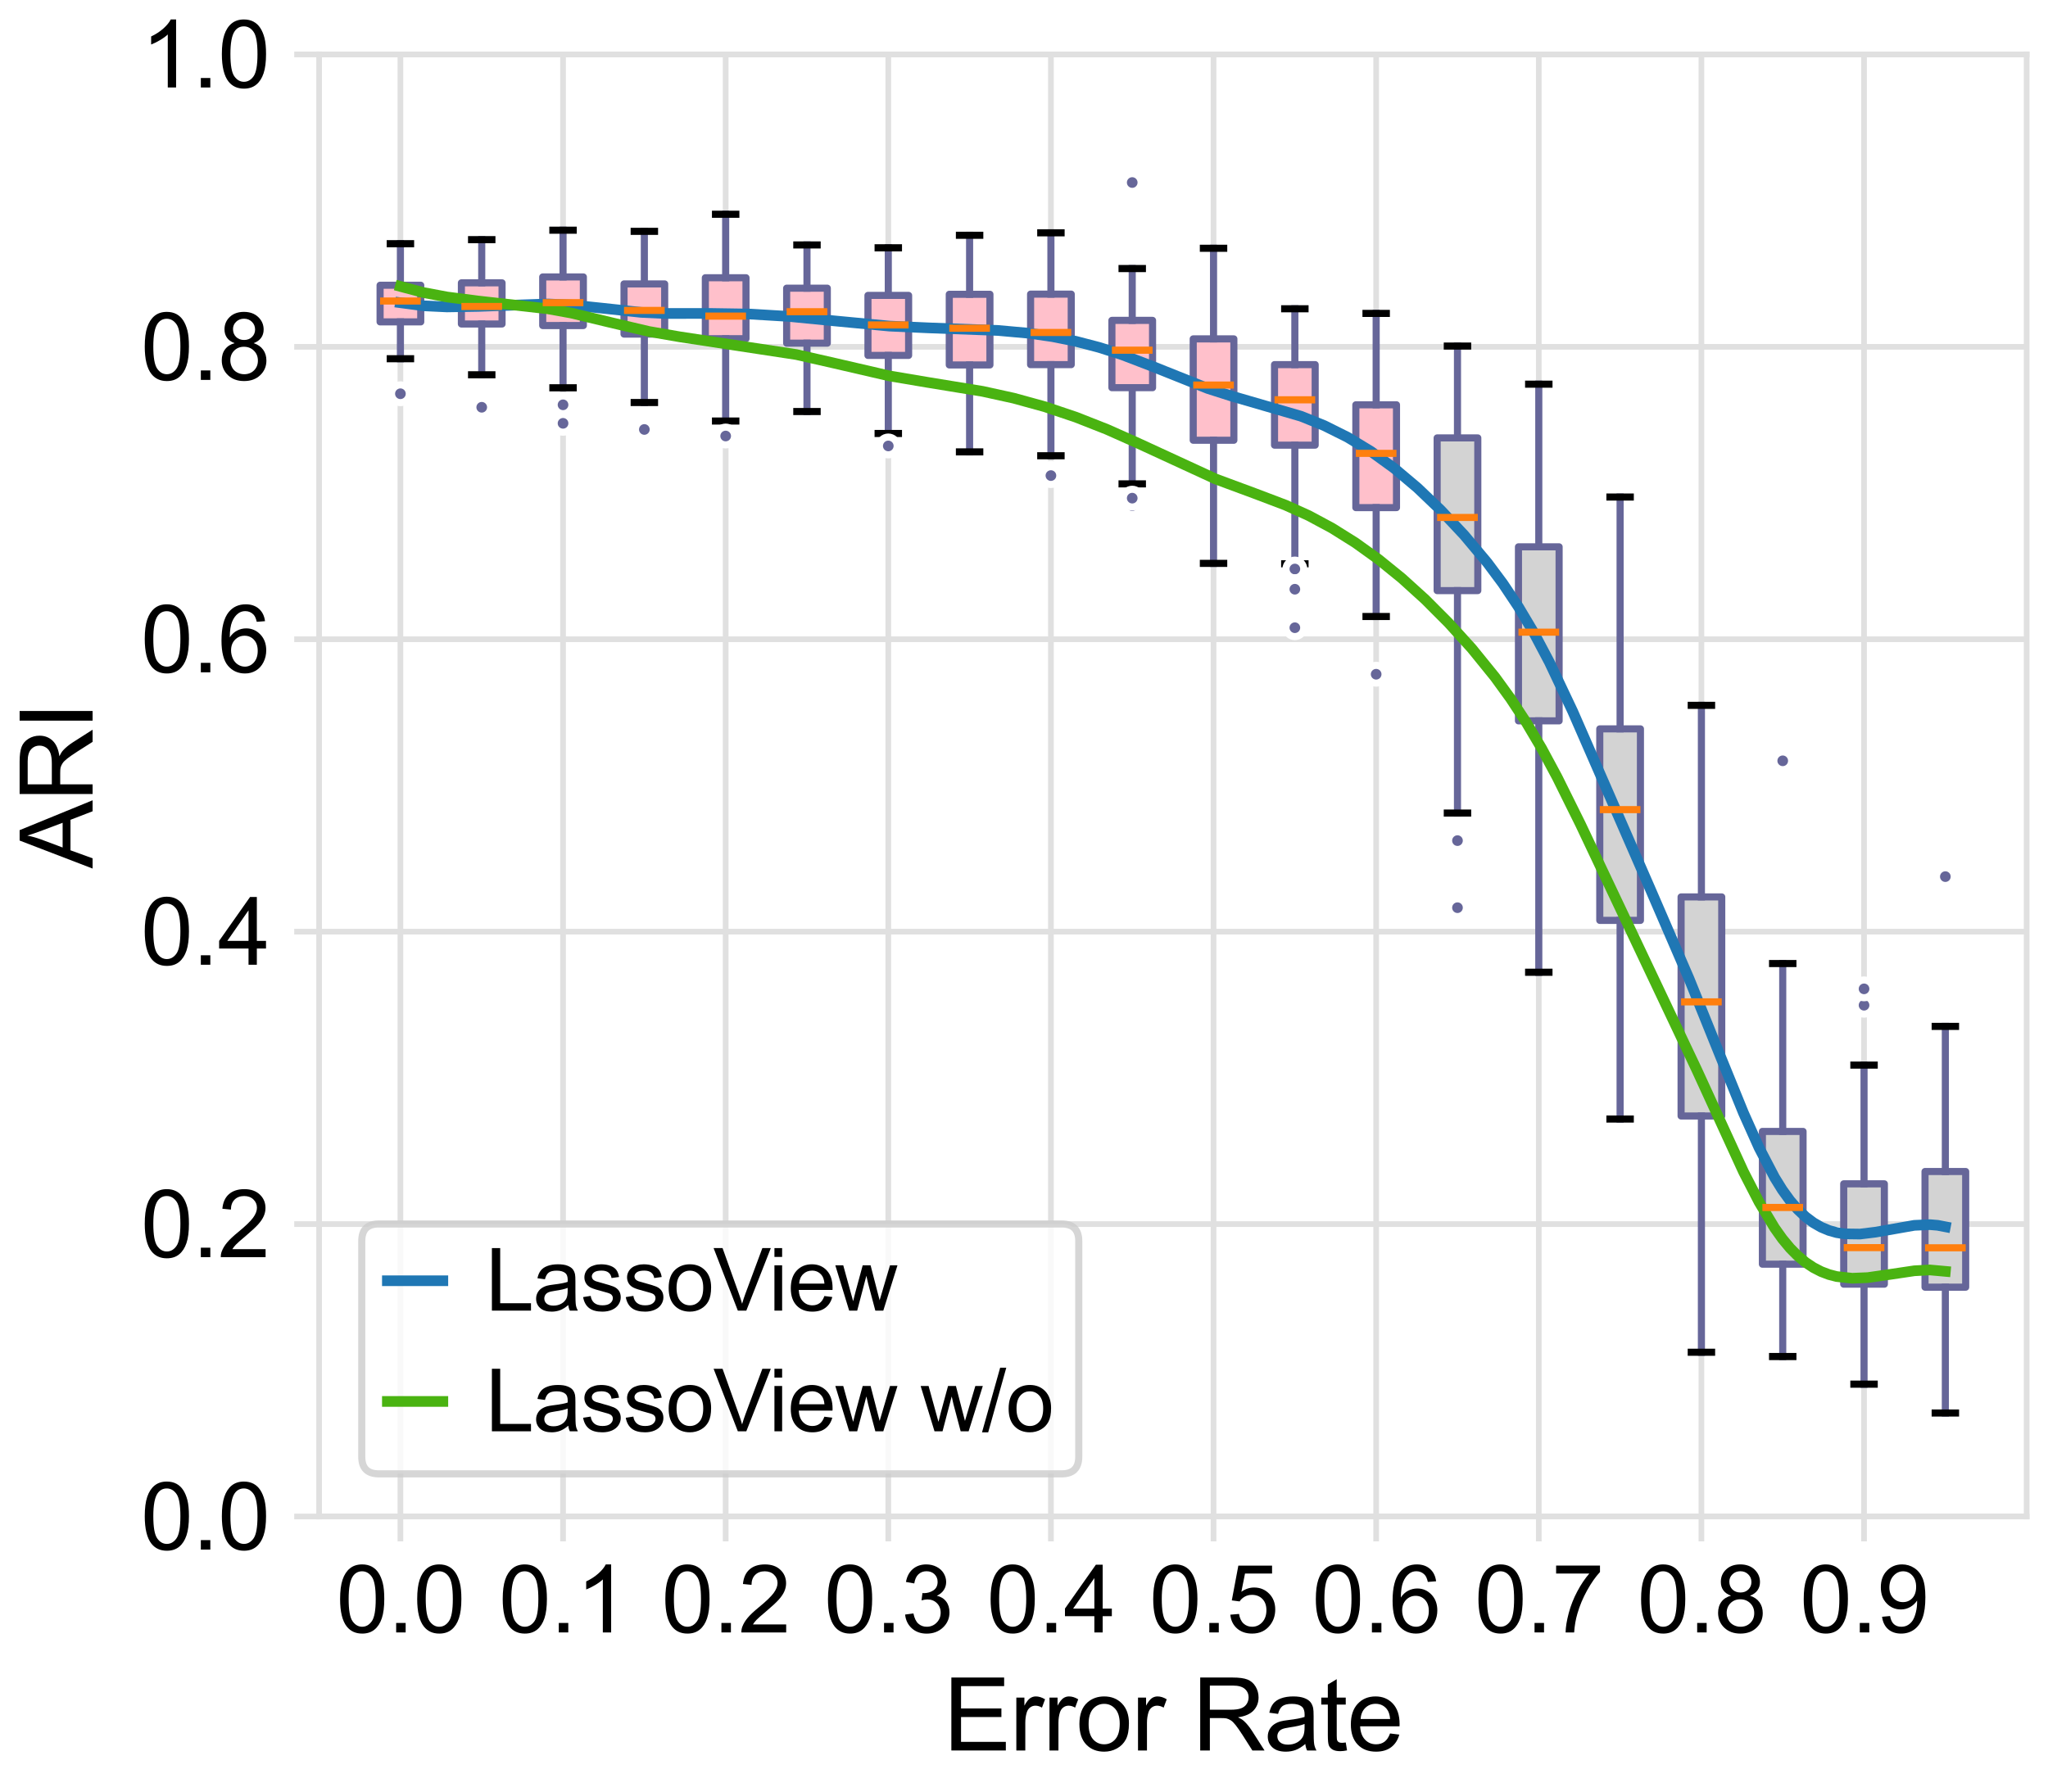 <?xml version="1.0" encoding="utf-8" standalone="no"?>
<!DOCTYPE svg PUBLIC "-//W3C//DTD SVG 1.1//EN"
  "http://www.w3.org/Graphics/SVG/1.1/DTD/svg11.dtd">
<svg xmlns:xlink="http://www.w3.org/1999/xlink" width="288pt" height="252pt" viewBox="0 0 288 252" xmlns="http://www.w3.org/2000/svg" version="1.1">
 <defs>
  <style type="text/css">*{stroke-linejoin: round; stroke-linecap: butt}</style>
 </defs>
 <g id="figure_1">
  <g id="patch_1">
   <path d="M 0 252 
L 288 252 
L 288 0 
L 0 0 
z
" style="fill: #ffffff"/>
  </g>
  <g id="axes_1">
   <g id="patch_2">
    <path d="M 44.874 213.307 
L 285 213.307 
L 285 7.653 
L 44.874 7.653 
z
" style="fill: #ffffff"/>
   </g>
   <g id="matplotlib.axis_1">
    <g id="xtick_1">
     <g id="line2d_1">
      <path d="M 56.308 213.307 
L 56.308 7.653 
" clip-path="url(#p2dba6ac43c)" style="fill: none; stroke: #e0e0e0; stroke-width: 0.8; stroke-linecap: square"/>
     </g>
     <g id="line2d_2">
      <defs>
       <path id="m08707217a3" d="M 0 0 
L 0 3.5 
" style="stroke: #e0e0e0; stroke-width: 0.8"/>
      </defs>
      <g>
       <use xlink:href="#m08707217a3" x="56.308" y="213.307" style="fill: #e0e0e0; stroke: #e0e0e0; stroke-width: 0.8"/>
      </g>
     </g>
     <g id="text_1">
      <!-- 0.0 -->
      <g transform="translate(47.273 229.613) scale(0.13 -0.13)">
       <defs>
        <path id="ArialMT-30" d="M 266 2259 
Q 266 3072 433 3567 
Q 600 4063 929 4331 
Q 1259 4600 1759 4600 
Q 2128 4600 2406 4451 
Q 2684 4303 2865 4023 
Q 3047 3744 3150 3342 
Q 3253 2941 3253 2259 
Q 3253 1453 3087 958 
Q 2922 463 2592 192 
Q 2263 -78 1759 -78 
Q 1097 -78 719 397 
Q 266 969 266 2259 
z
M 844 2259 
Q 844 1131 1108 757 
Q 1372 384 1759 384 
Q 2147 384 2411 759 
Q 2675 1134 2675 2259 
Q 2675 3391 2411 3762 
Q 2147 4134 1753 4134 
Q 1366 4134 1134 3806 
Q 844 3388 844 2259 
z
" transform="scale(0.016)"/>
        <path id="ArialMT-2e" d="M 581 0 
L 581 641 
L 1222 641 
L 1222 0 
L 581 0 
z
" transform="scale(0.016)"/>
       </defs>
       <use xlink:href="#ArialMT-30"/>
       <use xlink:href="#ArialMT-2e" x="55.615"/>
       <use xlink:href="#ArialMT-30" x="83.398"/>
      </g>
     </g>
    </g>
    <g id="xtick_2">
     <g id="line2d_3">
      <path d="M 79.177 213.307 
L 79.177 7.653 
" clip-path="url(#p2dba6ac43c)" style="fill: none; stroke: #e0e0e0; stroke-width: 0.8; stroke-linecap: square"/>
     </g>
     <g id="line2d_4">
      <g>
       <use xlink:href="#m08707217a3" x="79.177" y="213.307" style="fill: #e0e0e0; stroke: #e0e0e0; stroke-width: 0.8"/>
      </g>
     </g>
     <g id="text_2">
      <!-- 0.1 -->
      <g transform="translate(70.142 229.613) scale(0.13 -0.13)">
       <defs>
        <path id="ArialMT-31" d="M 2384 0 
L 1822 0 
L 1822 3584 
Q 1619 3391 1289 3197 
Q 959 3003 697 2906 
L 697 3450 
Q 1169 3672 1522 3987 
Q 1875 4303 2022 4600 
L 2384 4600 
L 2384 0 
z
" transform="scale(0.016)"/>
       </defs>
       <use xlink:href="#ArialMT-30"/>
       <use xlink:href="#ArialMT-2e" x="55.615"/>
       <use xlink:href="#ArialMT-31" x="83.398"/>
      </g>
     </g>
    </g>
    <g id="xtick_3">
     <g id="line2d_5">
      <path d="M 102.047 213.307 
L 102.047 7.653 
" clip-path="url(#p2dba6ac43c)" style="fill: none; stroke: #e0e0e0; stroke-width: 0.8; stroke-linecap: square"/>
     </g>
     <g id="line2d_6">
      <g>
       <use xlink:href="#m08707217a3" x="102.047" y="213.307" style="fill: #e0e0e0; stroke: #e0e0e0; stroke-width: 0.8"/>
      </g>
     </g>
     <g id="text_3">
      <!-- 0.2 -->
      <g transform="translate(93.012 229.613) scale(0.13 -0.13)">
       <defs>
        <path id="ArialMT-32" d="M 3222 541 
L 3222 0 
L 194 0 
Q 188 203 259 391 
Q 375 700 629 1000 
Q 884 1300 1366 1694 
Q 2113 2306 2375 2664 
Q 2638 3022 2638 3341 
Q 2638 3675 2398 3904 
Q 2159 4134 1775 4134 
Q 1369 4134 1125 3890 
Q 881 3647 878 3216 
L 300 3275 
Q 359 3922 746 4261 
Q 1134 4600 1788 4600 
Q 2447 4600 2831 4234 
Q 3216 3869 3216 3328 
Q 3216 3053 3103 2787 
Q 2991 2522 2730 2228 
Q 2469 1934 1863 1422 
Q 1356 997 1212 845 
Q 1069 694 975 541 
L 3222 541 
z
" transform="scale(0.016)"/>
       </defs>
       <use xlink:href="#ArialMT-30"/>
       <use xlink:href="#ArialMT-2e" x="55.615"/>
       <use xlink:href="#ArialMT-32" x="83.398"/>
      </g>
     </g>
    </g>
    <g id="xtick_4">
     <g id="line2d_7">
      <path d="M 124.916 213.307 
L 124.916 7.653 
" clip-path="url(#p2dba6ac43c)" style="fill: none; stroke: #e0e0e0; stroke-width: 0.8; stroke-linecap: square"/>
     </g>
     <g id="line2d_8">
      <g>
       <use xlink:href="#m08707217a3" x="124.916" y="213.307" style="fill: #e0e0e0; stroke: #e0e0e0; stroke-width: 0.8"/>
      </g>
     </g>
     <g id="text_4">
      <!-- 0.3 -->
      <g transform="translate(115.881 229.613) scale(0.13 -0.13)">
       <defs>
        <path id="ArialMT-33" d="M 269 1209 
L 831 1284 
Q 928 806 1161 595 
Q 1394 384 1728 384 
Q 2125 384 2398 659 
Q 2672 934 2672 1341 
Q 2672 1728 2419 1979 
Q 2166 2231 1775 2231 
Q 1616 2231 1378 2169 
L 1441 2663 
Q 1497 2656 1531 2656 
Q 1891 2656 2178 2843 
Q 2466 3031 2466 3422 
Q 2466 3731 2256 3934 
Q 2047 4138 1716 4138 
Q 1388 4138 1169 3931 
Q 950 3725 888 3313 
L 325 3413 
Q 428 3978 793 4289 
Q 1159 4600 1703 4600 
Q 2078 4600 2393 4439 
Q 2709 4278 2876 4000 
Q 3044 3722 3044 3409 
Q 3044 3113 2884 2869 
Q 2725 2625 2413 2481 
Q 2819 2388 3044 2092 
Q 3269 1797 3269 1353 
Q 3269 753 2831 336 
Q 2394 -81 1725 -81 
Q 1122 -81 723 278 
Q 325 638 269 1209 
z
" transform="scale(0.016)"/>
       </defs>
       <use xlink:href="#ArialMT-30"/>
       <use xlink:href="#ArialMT-2e" x="55.615"/>
       <use xlink:href="#ArialMT-33" x="83.398"/>
      </g>
     </g>
    </g>
    <g id="xtick_5">
     <g id="line2d_9">
      <path d="M 147.785 213.307 
L 147.785 7.653 
" clip-path="url(#p2dba6ac43c)" style="fill: none; stroke: #e0e0e0; stroke-width: 0.8; stroke-linecap: square"/>
     </g>
     <g id="line2d_10">
      <g>
       <use xlink:href="#m08707217a3" x="147.785" y="213.307" style="fill: #e0e0e0; stroke: #e0e0e0; stroke-width: 0.8"/>
      </g>
     </g>
     <g id="text_5">
      <!-- 0.4 -->
      <g transform="translate(138.75 229.613) scale(0.13 -0.13)">
       <defs>
        <path id="ArialMT-34" d="M 2069 0 
L 2069 1097 
L 81 1097 
L 81 1613 
L 2172 4581 
L 2631 4581 
L 2631 1613 
L 3250 1613 
L 3250 1097 
L 2631 1097 
L 2631 0 
L 2069 0 
z
M 2069 1613 
L 2069 3678 
L 634 1613 
L 2069 1613 
z
" transform="scale(0.016)"/>
       </defs>
       <use xlink:href="#ArialMT-30"/>
       <use xlink:href="#ArialMT-2e" x="55.615"/>
       <use xlink:href="#ArialMT-34" x="83.398"/>
      </g>
     </g>
    </g>
    <g id="xtick_6">
     <g id="line2d_11">
      <path d="M 170.654 213.307 
L 170.654 7.653 
" clip-path="url(#p2dba6ac43c)" style="fill: none; stroke: #e0e0e0; stroke-width: 0.8; stroke-linecap: square"/>
     </g>
     <g id="line2d_12">
      <g>
       <use xlink:href="#m08707217a3" x="170.654" y="213.307" style="fill: #e0e0e0; stroke: #e0e0e0; stroke-width: 0.8"/>
      </g>
     </g>
     <g id="text_6">
      <!-- 0.5 -->
      <g transform="translate(161.619 229.613) scale(0.13 -0.13)">
       <defs>
        <path id="ArialMT-35" d="M 266 1200 
L 856 1250 
Q 922 819 1161 601 
Q 1400 384 1738 384 
Q 2144 384 2425 690 
Q 2706 997 2706 1503 
Q 2706 1984 2436 2262 
Q 2166 2541 1728 2541 
Q 1456 2541 1237 2417 
Q 1019 2294 894 2097 
L 366 2166 
L 809 4519 
L 3088 4519 
L 3088 3981 
L 1259 3981 
L 1013 2750 
Q 1425 3038 1878 3038 
Q 2478 3038 2890 2622 
Q 3303 2206 3303 1553 
Q 3303 931 2941 478 
Q 2500 -78 1738 -78 
Q 1113 -78 717 272 
Q 322 622 266 1200 
z
" transform="scale(0.016)"/>
       </defs>
       <use xlink:href="#ArialMT-30"/>
       <use xlink:href="#ArialMT-2e" x="55.615"/>
       <use xlink:href="#ArialMT-35" x="83.398"/>
      </g>
     </g>
    </g>
    <g id="xtick_7">
     <g id="line2d_13">
      <path d="M 193.523 213.307 
L 193.523 7.653 
" clip-path="url(#p2dba6ac43c)" style="fill: none; stroke: #e0e0e0; stroke-width: 0.8; stroke-linecap: square"/>
     </g>
     <g id="line2d_14">
      <g>
       <use xlink:href="#m08707217a3" x="193.523" y="213.307" style="fill: #e0e0e0; stroke: #e0e0e0; stroke-width: 0.8"/>
      </g>
     </g>
     <g id="text_7">
      <!-- 0.6 -->
      <g transform="translate(184.488 229.613) scale(0.13 -0.13)">
       <defs>
        <path id="ArialMT-36" d="M 3184 3459 
L 2625 3416 
Q 2550 3747 2413 3897 
Q 2184 4138 1850 4138 
Q 1581 4138 1378 3988 
Q 1113 3794 959 3422 
Q 806 3050 800 2363 
Q 1003 2672 1297 2822 
Q 1591 2972 1913 2972 
Q 2475 2972 2870 2558 
Q 3266 2144 3266 1488 
Q 3266 1056 3080 686 
Q 2894 316 2569 119 
Q 2244 -78 1831 -78 
Q 1128 -78 684 439 
Q 241 956 241 2144 
Q 241 3472 731 4075 
Q 1159 4600 1884 4600 
Q 2425 4600 2770 4297 
Q 3116 3994 3184 3459 
z
M 888 1484 
Q 888 1194 1011 928 
Q 1134 663 1356 523 
Q 1578 384 1822 384 
Q 2178 384 2434 671 
Q 2691 959 2691 1453 
Q 2691 1928 2437 2201 
Q 2184 2475 1800 2475 
Q 1419 2475 1153 2201 
Q 888 1928 888 1484 
z
" transform="scale(0.016)"/>
       </defs>
       <use xlink:href="#ArialMT-30"/>
       <use xlink:href="#ArialMT-2e" x="55.615"/>
       <use xlink:href="#ArialMT-36" x="83.398"/>
      </g>
     </g>
    </g>
    <g id="xtick_8">
     <g id="line2d_15">
      <path d="M 216.392 213.307 
L 216.392 7.653 
" clip-path="url(#p2dba6ac43c)" style="fill: none; stroke: #e0e0e0; stroke-width: 0.8; stroke-linecap: square"/>
     </g>
     <g id="line2d_16">
      <g>
       <use xlink:href="#m08707217a3" x="216.392" y="213.307" style="fill: #e0e0e0; stroke: #e0e0e0; stroke-width: 0.8"/>
      </g>
     </g>
     <g id="text_8">
      <!-- 0.7 -->
      <g transform="translate(207.357 229.613) scale(0.13 -0.13)">
       <defs>
        <path id="ArialMT-37" d="M 303 3981 
L 303 4522 
L 3269 4522 
L 3269 4084 
Q 2831 3619 2401 2847 
Q 1972 2075 1738 1259 
Q 1569 684 1522 0 
L 944 0 
Q 953 541 1156 1306 
Q 1359 2072 1739 2783 
Q 2119 3494 2547 3981 
L 303 3981 
z
" transform="scale(0.016)"/>
       </defs>
       <use xlink:href="#ArialMT-30"/>
       <use xlink:href="#ArialMT-2e" x="55.615"/>
       <use xlink:href="#ArialMT-37" x="83.398"/>
      </g>
     </g>
    </g>
    <g id="xtick_9">
     <g id="line2d_17">
      <path d="M 239.261 213.307 
L 239.261 7.653 
" clip-path="url(#p2dba6ac43c)" style="fill: none; stroke: #e0e0e0; stroke-width: 0.8; stroke-linecap: square"/>
     </g>
     <g id="line2d_18">
      <g>
       <use xlink:href="#m08707217a3" x="239.261" y="213.307" style="fill: #e0e0e0; stroke: #e0e0e0; stroke-width: 0.8"/>
      </g>
     </g>
     <g id="text_9">
      <!-- 0.8 -->
      <g transform="translate(230.226 229.613) scale(0.13 -0.13)">
       <defs>
        <path id="ArialMT-38" d="M 1131 2484 
Q 781 2613 612 2850 
Q 444 3088 444 3419 
Q 444 3919 803 4259 
Q 1163 4600 1759 4600 
Q 2359 4600 2725 4251 
Q 3091 3903 3091 3403 
Q 3091 3084 2923 2848 
Q 2756 2613 2416 2484 
Q 2838 2347 3058 2040 
Q 3278 1734 3278 1309 
Q 3278 722 2862 322 
Q 2447 -78 1769 -78 
Q 1091 -78 675 323 
Q 259 725 259 1325 
Q 259 1772 486 2073 
Q 713 2375 1131 2484 
z
M 1019 3438 
Q 1019 3113 1228 2906 
Q 1438 2700 1772 2700 
Q 2097 2700 2305 2904 
Q 2513 3109 2513 3406 
Q 2513 3716 2298 3927 
Q 2084 4138 1766 4138 
Q 1444 4138 1231 3931 
Q 1019 3725 1019 3438 
z
M 838 1322 
Q 838 1081 952 856 
Q 1066 631 1291 507 
Q 1516 384 1775 384 
Q 2178 384 2440 643 
Q 2703 903 2703 1303 
Q 2703 1709 2433 1975 
Q 2163 2241 1756 2241 
Q 1359 2241 1098 1978 
Q 838 1716 838 1322 
z
" transform="scale(0.016)"/>
       </defs>
       <use xlink:href="#ArialMT-30"/>
       <use xlink:href="#ArialMT-2e" x="55.615"/>
       <use xlink:href="#ArialMT-38" x="83.398"/>
      </g>
     </g>
    </g>
    <g id="xtick_10">
     <g id="line2d_19">
      <path d="M 262.131 213.307 
L 262.131 7.653 
" clip-path="url(#p2dba6ac43c)" style="fill: none; stroke: #e0e0e0; stroke-width: 0.8; stroke-linecap: square"/>
     </g>
     <g id="line2d_20">
      <g>
       <use xlink:href="#m08707217a3" x="262.131" y="213.307" style="fill: #e0e0e0; stroke: #e0e0e0; stroke-width: 0.8"/>
      </g>
     </g>
     <g id="text_10">
      <!-- 0.9 -->
      <g transform="translate(253.096 229.613) scale(0.13 -0.13)">
       <defs>
        <path id="ArialMT-39" d="M 350 1059 
L 891 1109 
Q 959 728 1153 556 
Q 1347 384 1650 384 
Q 1909 384 2104 503 
Q 2300 622 2425 820 
Q 2550 1019 2634 1356 
Q 2719 1694 2719 2044 
Q 2719 2081 2716 2156 
Q 2547 1888 2255 1720 
Q 1963 1553 1622 1553 
Q 1053 1553 659 1965 
Q 266 2378 266 3053 
Q 266 3750 677 4175 
Q 1088 4600 1706 4600 
Q 2153 4600 2523 4359 
Q 2894 4119 3086 3673 
Q 3278 3228 3278 2384 
Q 3278 1506 3087 986 
Q 2897 466 2520 194 
Q 2144 -78 1638 -78 
Q 1100 -78 759 220 
Q 419 519 350 1059 
z
M 2653 3081 
Q 2653 3566 2395 3850 
Q 2138 4134 1775 4134 
Q 1400 4134 1122 3828 
Q 844 3522 844 3034 
Q 844 2597 1108 2323 
Q 1372 2050 1759 2050 
Q 2150 2050 2401 2323 
Q 2653 2597 2653 3081 
z
" transform="scale(0.016)"/>
       </defs>
       <use xlink:href="#ArialMT-30"/>
       <use xlink:href="#ArialMT-2e" x="55.615"/>
       <use xlink:href="#ArialMT-39" x="83.398"/>
      </g>
     </g>
    </g>
    <g id="text_11">
     <!-- Error Rate -->
     <g transform="translate(132.653 246.217) scale(0.14 -0.14)">
      <defs>
       <path id="ArialMT-45" d="M 506 0 
L 506 4581 
L 3819 4581 
L 3819 4041 
L 1113 4041 
L 1113 2638 
L 3647 2638 
L 3647 2100 
L 1113 2100 
L 1113 541 
L 3925 541 
L 3925 0 
L 506 0 
z
" transform="scale(0.016)"/>
       <path id="ArialMT-72" d="M 416 0 
L 416 3319 
L 922 3319 
L 922 2816 
Q 1116 3169 1280 3281 
Q 1444 3394 1641 3394 
Q 1925 3394 2219 3213 
L 2025 2691 
Q 1819 2813 1613 2813 
Q 1428 2813 1281 2702 
Q 1134 2591 1072 2394 
Q 978 2094 978 1738 
L 978 0 
L 416 0 
z
" transform="scale(0.016)"/>
       <path id="ArialMT-6f" d="M 213 1659 
Q 213 2581 725 3025 
Q 1153 3394 1769 3394 
Q 2453 3394 2887 2945 
Q 3322 2497 3322 1706 
Q 3322 1066 3130 698 
Q 2938 331 2570 128 
Q 2203 -75 1769 -75 
Q 1072 -75 642 372 
Q 213 819 213 1659 
z
M 791 1659 
Q 791 1022 1069 705 
Q 1347 388 1769 388 
Q 2188 388 2466 706 
Q 2744 1025 2744 1678 
Q 2744 2294 2464 2611 
Q 2184 2928 1769 2928 
Q 1347 2928 1069 2612 
Q 791 2297 791 1659 
z
" transform="scale(0.016)"/>
       <path id="ArialMT-20" transform="scale(0.016)"/>
       <path id="ArialMT-52" d="M 503 0 
L 503 4581 
L 2534 4581 
Q 3147 4581 3465 4457 
Q 3784 4334 3975 4021 
Q 4166 3709 4166 3331 
Q 4166 2844 3850 2509 
Q 3534 2175 2875 2084 
Q 3116 1969 3241 1856 
Q 3506 1613 3744 1247 
L 4541 0 
L 3778 0 
L 3172 953 
Q 2906 1366 2734 1584 
Q 2563 1803 2427 1890 
Q 2291 1978 2150 2013 
Q 2047 2034 1813 2034 
L 1109 2034 
L 1109 0 
L 503 0 
z
M 1109 2559 
L 2413 2559 
Q 2828 2559 3062 2645 
Q 3297 2731 3419 2920 
Q 3541 3109 3541 3331 
Q 3541 3656 3305 3865 
Q 3069 4075 2559 4075 
L 1109 4075 
L 1109 2559 
z
" transform="scale(0.016)"/>
       <path id="ArialMT-61" d="M 2588 409 
Q 2275 144 1986 34 
Q 1697 -75 1366 -75 
Q 819 -75 525 192 
Q 231 459 231 875 
Q 231 1119 342 1320 
Q 453 1522 633 1644 
Q 813 1766 1038 1828 
Q 1203 1872 1538 1913 
Q 2219 1994 2541 2106 
Q 2544 2222 2544 2253 
Q 2544 2597 2384 2738 
Q 2169 2928 1744 2928 
Q 1347 2928 1158 2789 
Q 969 2650 878 2297 
L 328 2372 
Q 403 2725 575 2942 
Q 747 3159 1072 3276 
Q 1397 3394 1825 3394 
Q 2250 3394 2515 3294 
Q 2781 3194 2906 3042 
Q 3031 2891 3081 2659 
Q 3109 2516 3109 2141 
L 3109 1391 
Q 3109 606 3145 398 
Q 3181 191 3288 0 
L 2700 0 
Q 2613 175 2588 409 
z
M 2541 1666 
Q 2234 1541 1622 1453 
Q 1275 1403 1131 1340 
Q 988 1278 909 1158 
Q 831 1038 831 891 
Q 831 666 1001 516 
Q 1172 366 1500 366 
Q 1825 366 2078 508 
Q 2331 650 2450 897 
Q 2541 1088 2541 1459 
L 2541 1666 
z
" transform="scale(0.016)"/>
       <path id="ArialMT-74" d="M 1650 503 
L 1731 6 
Q 1494 -44 1306 -44 
Q 1000 -44 831 53 
Q 663 150 594 308 
Q 525 466 525 972 
L 525 2881 
L 113 2881 
L 113 3319 
L 525 3319 
L 525 4141 
L 1084 4478 
L 1084 3319 
L 1650 3319 
L 1650 2881 
L 1084 2881 
L 1084 941 
Q 1084 700 1114 631 
Q 1144 563 1211 522 
Q 1278 481 1403 481 
Q 1497 481 1650 503 
z
" transform="scale(0.016)"/>
       <path id="ArialMT-65" d="M 2694 1069 
L 3275 997 
Q 3138 488 2766 206 
Q 2394 -75 1816 -75 
Q 1088 -75 661 373 
Q 234 822 234 1631 
Q 234 2469 665 2931 
Q 1097 3394 1784 3394 
Q 2450 3394 2872 2941 
Q 3294 2488 3294 1666 
Q 3294 1616 3291 1516 
L 816 1516 
Q 847 969 1125 678 
Q 1403 388 1819 388 
Q 2128 388 2347 550 
Q 2566 713 2694 1069 
z
M 847 1978 
L 2700 1978 
Q 2663 2397 2488 2606 
Q 2219 2931 1791 2931 
Q 1403 2931 1139 2672 
Q 875 2413 847 1978 
z
" transform="scale(0.016)"/>
      </defs>
      <use xlink:href="#ArialMT-45"/>
      <use xlink:href="#ArialMT-72" x="66.699"/>
      <use xlink:href="#ArialMT-72" x="100"/>
      <use xlink:href="#ArialMT-6f" x="133.301"/>
      <use xlink:href="#ArialMT-72" x="188.916"/>
      <use xlink:href="#ArialMT-20" x="222.217"/>
      <use xlink:href="#ArialMT-52" x="250"/>
      <use xlink:href="#ArialMT-61" x="322.217"/>
      <use xlink:href="#ArialMT-74" x="377.832"/>
      <use xlink:href="#ArialMT-65" x="405.615"/>
     </g>
    </g>
   </g>
   <g id="matplotlib.axis_2">
    <g id="ytick_1">
     <g id="line2d_21">
      <path d="M 44.874 213.307 
L 285 213.307 
" clip-path="url(#p2dba6ac43c)" style="fill: none; stroke: #e0e0e0; stroke-width: 0.8; stroke-linecap: square"/>
     </g>
     <g id="line2d_22">
      <defs>
       <path id="maa67adbb5f" d="M 0 0 
L -3.5 0 
" style="stroke: #e0e0e0; stroke-width: 0.8"/>
      </defs>
      <g>
       <use xlink:href="#maa67adbb5f" x="44.874" y="213.307" style="fill: #e0e0e0; stroke: #e0e0e0; stroke-width: 0.8"/>
      </g>
     </g>
     <g id="text_12">
      <!-- 0.0 -->
      <g transform="translate(19.804 217.96) scale(0.13 -0.13)">
       <use xlink:href="#ArialMT-30"/>
       <use xlink:href="#ArialMT-2e" x="55.615"/>
       <use xlink:href="#ArialMT-30" x="83.398"/>
      </g>
     </g>
    </g>
    <g id="ytick_2">
     <g id="line2d_23">
      <path d="M 44.874 172.176 
L 285 172.176 
" clip-path="url(#p2dba6ac43c)" style="fill: none; stroke: #e0e0e0; stroke-width: 0.8; stroke-linecap: square"/>
     </g>
     <g id="line2d_24">
      <g>
       <use xlink:href="#maa67adbb5f" x="44.874" y="172.176" style="fill: #e0e0e0; stroke: #e0e0e0; stroke-width: 0.8"/>
      </g>
     </g>
     <g id="text_13">
      <!-- 0.2 -->
      <g transform="translate(19.804 176.829) scale(0.13 -0.13)">
       <use xlink:href="#ArialMT-30"/>
       <use xlink:href="#ArialMT-2e" x="55.615"/>
       <use xlink:href="#ArialMT-32" x="83.398"/>
      </g>
     </g>
    </g>
    <g id="ytick_3">
     <g id="line2d_25">
      <path d="M 44.874 131.046 
L 285 131.046 
" clip-path="url(#p2dba6ac43c)" style="fill: none; stroke: #e0e0e0; stroke-width: 0.8; stroke-linecap: square"/>
     </g>
     <g id="line2d_26">
      <g>
       <use xlink:href="#maa67adbb5f" x="44.874" y="131.046" style="fill: #e0e0e0; stroke: #e0e0e0; stroke-width: 0.8"/>
      </g>
     </g>
     <g id="text_14">
      <!-- 0.4 -->
      <g transform="translate(19.804 135.698) scale(0.13 -0.13)">
       <use xlink:href="#ArialMT-30"/>
       <use xlink:href="#ArialMT-2e" x="55.615"/>
       <use xlink:href="#ArialMT-34" x="83.398"/>
      </g>
     </g>
    </g>
    <g id="ytick_4">
     <g id="line2d_27">
      <path d="M 44.874 89.915 
L 285 89.915 
" clip-path="url(#p2dba6ac43c)" style="fill: none; stroke: #e0e0e0; stroke-width: 0.8; stroke-linecap: square"/>
     </g>
     <g id="line2d_28">
      <g>
       <use xlink:href="#maa67adbb5f" x="44.874" y="89.915" style="fill: #e0e0e0; stroke: #e0e0e0; stroke-width: 0.8"/>
      </g>
     </g>
     <g id="text_15">
      <!-- 0.6 -->
      <g transform="translate(19.804 94.567) scale(0.13 -0.13)">
       <use xlink:href="#ArialMT-30"/>
       <use xlink:href="#ArialMT-2e" x="55.615"/>
       <use xlink:href="#ArialMT-36" x="83.398"/>
      </g>
     </g>
    </g>
    <g id="ytick_5">
     <g id="line2d_29">
      <path d="M 44.874 48.784 
L 285 48.784 
" clip-path="url(#p2dba6ac43c)" style="fill: none; stroke: #e0e0e0; stroke-width: 0.8; stroke-linecap: square"/>
     </g>
     <g id="line2d_30">
      <g>
       <use xlink:href="#maa67adbb5f" x="44.874" y="48.784" style="fill: #e0e0e0; stroke: #e0e0e0; stroke-width: 0.8"/>
      </g>
     </g>
     <g id="text_16">
      <!-- 0.8 -->
      <g transform="translate(19.804 53.436) scale(0.13 -0.13)">
       <use xlink:href="#ArialMT-30"/>
       <use xlink:href="#ArialMT-2e" x="55.615"/>
       <use xlink:href="#ArialMT-38" x="83.398"/>
      </g>
     </g>
    </g>
    <g id="ytick_6">
     <g id="line2d_31">
      <path d="M 44.874 7.653 
L 285 7.653 
" clip-path="url(#p2dba6ac43c)" style="fill: none; stroke: #e0e0e0; stroke-width: 0.8; stroke-linecap: square"/>
     </g>
     <g id="line2d_32">
      <g>
       <use xlink:href="#maa67adbb5f" x="44.874" y="7.653" style="fill: #e0e0e0; stroke: #e0e0e0; stroke-width: 0.8"/>
      </g>
     </g>
     <g id="text_17">
      <!-- 1.0 -->
      <g transform="translate(19.804 12.305) scale(0.13 -0.13)">
       <use xlink:href="#ArialMT-31"/>
       <use xlink:href="#ArialMT-2e" x="55.615"/>
       <use xlink:href="#ArialMT-30" x="83.398"/>
      </g>
     </g>
    </g>
    <g id="text_18">
     <!-- ARI -->
     <g transform="translate(13.021 122.149) rotate(-90) scale(0.14 -0.14)">
      <defs>
       <path id="ArialMT-41" d="M -9 0 
L 1750 4581 
L 2403 4581 
L 4278 0 
L 3588 0 
L 3053 1388 
L 1138 1388 
L 634 0 
L -9 0 
z
M 1313 1881 
L 2866 1881 
L 2388 3150 
Q 2169 3728 2063 4100 
Q 1975 3659 1816 3225 
L 1313 1881 
z
" transform="scale(0.016)"/>
       <path id="ArialMT-49" d="M 597 0 
L 597 4581 
L 1203 4581 
L 1203 0 
L 597 0 
z
" transform="scale(0.016)"/>
      </defs>
      <use xlink:href="#ArialMT-41"/>
      <use xlink:href="#ArialMT-52" x="66.699"/>
      <use xlink:href="#ArialMT-49" x="138.916"/>
     </g>
    </g>
   </g>
   <g id="patch_3">
    <path d="M 53.45 45.275 
L 59.167 45.275 
L 59.167 40.121 
L 53.45 40.121 
L 53.45 45.275 
z
" clip-path="url(#p2dba6ac43c)" style="fill: #ffc0cb; stroke: #666699; stroke-linejoin: miter"/>
   </g>
   <g id="line2d_33">
    <path d="M 56.308 45.275 
L 56.308 50.459 
" clip-path="url(#p2dba6ac43c)" style="fill: none; stroke: #666699; stroke-linecap: square"/>
   </g>
   <g id="line2d_34">
    <path d="M 56.308 40.121 
L 56.308 34.28 
" clip-path="url(#p2dba6ac43c)" style="fill: none; stroke: #666699; stroke-linecap: square"/>
   </g>
   <g id="line2d_35">
    <path d="M 54.879 50.459 
L 57.738 50.459 
" clip-path="url(#p2dba6ac43c)" style="fill: none; stroke: #000000; stroke-linecap: square"/>
   </g>
   <g id="line2d_36">
    <path d="M 54.879 34.28 
L 57.738 34.28 
" clip-path="url(#p2dba6ac43c)" style="fill: none; stroke: #000000; stroke-linecap: square"/>
   </g>
   <g id="line2d_37">
    <defs>
     <path id="m85926601c6" d="M 0 1.25 
C 0.332 1.25 0.649 1.118 0.884 0.884 
C 1.118 0.649 1.25 0.332 1.25 0 
C 1.25 -0.332 1.118 -0.649 0.884 -0.884 
C 0.649 -1.118 0.332 -1.25 0 -1.25 
C -0.332 -1.25 -0.649 -1.118 -0.884 -0.884 
C -1.118 -0.649 -1.25 -0.332 -1.25 0 
C -1.25 0.332 -1.118 0.649 -0.884 0.884 
C -0.649 1.118 -0.332 1.25 0 1.25 
z
" style="stroke: #ffffff"/>
    </defs>
    <g clip-path="url(#p2dba6ac43c)">
     <use xlink:href="#m85926601c6" x="56.308" y="55.384" style="fill: #666699; stroke: #ffffff"/>
    </g>
   </g>
   <g id="patch_4">
    <path d="M 64.884 45.57 
L 70.601 45.57 
L 70.601 39.785 
L 64.884 39.785 
L 64.884 45.57 
z
" clip-path="url(#p2dba6ac43c)" style="fill: #ffc0cb; stroke: #666699; stroke-linejoin: miter"/>
   </g>
   <g id="line2d_38">
    <path d="M 67.743 45.57 
L 67.743 52.713 
" clip-path="url(#p2dba6ac43c)" style="fill: none; stroke: #666699; stroke-linecap: square"/>
   </g>
   <g id="line2d_39">
    <path d="M 67.743 39.785 
L 67.743 33.706 
" clip-path="url(#p2dba6ac43c)" style="fill: none; stroke: #666699; stroke-linecap: square"/>
   </g>
   <g id="line2d_40">
    <path d="M 66.314 52.713 
L 69.172 52.713 
" clip-path="url(#p2dba6ac43c)" style="fill: none; stroke: #000000; stroke-linecap: square"/>
   </g>
   <g id="line2d_41">
    <path d="M 66.314 33.706 
L 69.172 33.706 
" clip-path="url(#p2dba6ac43c)" style="fill: none; stroke: #000000; stroke-linecap: square"/>
   </g>
   <g id="line2d_42">
    <g clip-path="url(#p2dba6ac43c)">
     <use xlink:href="#m85926601c6" x="67.743" y="57.286" style="fill: #666699; stroke: #ffffff"/>
    </g>
   </g>
   <g id="patch_5">
    <path d="M 76.319 45.792 
L 82.036 45.792 
L 82.036 38.954 
L 76.319 38.954 
L 76.319 45.792 
z
" clip-path="url(#p2dba6ac43c)" style="fill: #ffc0cb; stroke: #666699; stroke-linejoin: miter"/>
   </g>
   <g id="line2d_43">
    <path d="M 79.177 45.792 
L 79.177 54.547 
" clip-path="url(#p2dba6ac43c)" style="fill: none; stroke: #666699; stroke-linecap: square"/>
   </g>
   <g id="line2d_44">
    <path d="M 79.177 38.954 
L 79.177 32.379 
" clip-path="url(#p2dba6ac43c)" style="fill: none; stroke: #666699; stroke-linecap: square"/>
   </g>
   <g id="line2d_45">
    <path d="M 77.748 54.547 
L 80.607 54.547 
" clip-path="url(#p2dba6ac43c)" style="fill: none; stroke: #000000; stroke-linecap: square"/>
   </g>
   <g id="line2d_46">
    <path d="M 77.748 32.379 
L 80.607 32.379 
" clip-path="url(#p2dba6ac43c)" style="fill: none; stroke: #000000; stroke-linecap: square"/>
   </g>
   <g id="line2d_47">
    <g clip-path="url(#p2dba6ac43c)">
     <use xlink:href="#m85926601c6" x="79.177" y="59.543" style="fill: #666699; stroke: #ffffff"/>
     <use xlink:href="#m85926601c6" x="79.177" y="56.94" style="fill: #666699; stroke: #ffffff"/>
    </g>
   </g>
   <g id="patch_6">
    <path d="M 87.753 46.991 
L 93.471 46.991 
L 93.471 39.936 
L 87.753 39.936 
L 87.753 46.991 
z
" clip-path="url(#p2dba6ac43c)" style="fill: #ffc0cb; stroke: #666699; stroke-linejoin: miter"/>
   </g>
   <g id="line2d_48">
    <path d="M 90.612 46.991 
L 90.612 56.617 
" clip-path="url(#p2dba6ac43c)" style="fill: none; stroke: #666699; stroke-linecap: square"/>
   </g>
   <g id="line2d_49">
    <path d="M 90.612 39.936 
L 90.612 32.541 
" clip-path="url(#p2dba6ac43c)" style="fill: none; stroke: #666699; stroke-linecap: square"/>
   </g>
   <g id="line2d_50">
    <path d="M 89.183 56.617 
L 92.041 56.617 
" clip-path="url(#p2dba6ac43c)" style="fill: none; stroke: #000000; stroke-linecap: square"/>
   </g>
   <g id="line2d_51">
    <path d="M 89.183 32.541 
L 92.041 32.541 
" clip-path="url(#p2dba6ac43c)" style="fill: none; stroke: #000000; stroke-linecap: square"/>
   </g>
   <g id="line2d_52">
    <g clip-path="url(#p2dba6ac43c)">
     <use xlink:href="#m85926601c6" x="90.612" y="60.996" style="fill: #666699; stroke: #ffffff"/>
     <use xlink:href="#m85926601c6" x="90.612" y="60.408" style="fill: #666699; stroke: #ffffff"/>
    </g>
   </g>
   <g id="patch_7">
    <path d="M 99.188 47.642 
L 104.905 47.642 
L 104.905 39.067 
L 99.188 39.067 
L 99.188 47.642 
z
" clip-path="url(#p2dba6ac43c)" style="fill: #ffc0cb; stroke: #666699; stroke-linejoin: miter"/>
   </g>
   <g id="line2d_53">
    <path d="M 102.047 47.642 
L 102.047 59.222 
" clip-path="url(#p2dba6ac43c)" style="fill: none; stroke: #666699; stroke-linecap: square"/>
   </g>
   <g id="line2d_54">
    <path d="M 102.047 39.067 
L 102.047 30.135 
" clip-path="url(#p2dba6ac43c)" style="fill: none; stroke: #666699; stroke-linecap: square"/>
   </g>
   <g id="line2d_55">
    <path d="M 100.617 59.222 
L 103.476 59.222 
" clip-path="url(#p2dba6ac43c)" style="fill: none; stroke: #000000; stroke-linecap: square"/>
   </g>
   <g id="line2d_56">
    <path d="M 100.617 30.135 
L 103.476 30.135 
" clip-path="url(#p2dba6ac43c)" style="fill: none; stroke: #000000; stroke-linecap: square"/>
   </g>
   <g id="line2d_57">
    <g clip-path="url(#p2dba6ac43c)">
     <use xlink:href="#m85926601c6" x="102.047" y="61.329" style="fill: #666699; stroke: #ffffff"/>
    </g>
   </g>
   <g id="patch_8">
    <path d="M 110.622 48.271 
L 116.34 48.271 
L 116.34 40.535 
L 110.622 40.535 
L 110.622 48.271 
z
" clip-path="url(#p2dba6ac43c)" style="fill: #ffc0cb; stroke: #666699; stroke-linejoin: miter"/>
   </g>
   <g id="line2d_58">
    <path d="M 113.481 48.271 
L 113.481 57.885 
" clip-path="url(#p2dba6ac43c)" style="fill: none; stroke: #666699; stroke-linecap: square"/>
   </g>
   <g id="line2d_59">
    <path d="M 113.481 40.535 
L 113.481 34.45 
" clip-path="url(#p2dba6ac43c)" style="fill: none; stroke: #666699; stroke-linecap: square"/>
   </g>
   <g id="line2d_60">
    <path d="M 112.052 57.885 
L 114.91 57.885 
" clip-path="url(#p2dba6ac43c)" style="fill: none; stroke: #000000; stroke-linecap: square"/>
   </g>
   <g id="line2d_61">
    <path d="M 112.052 34.45 
L 114.91 34.45 
" clip-path="url(#p2dba6ac43c)" style="fill: none; stroke: #000000; stroke-linecap: square"/>
   </g>
   <g id="line2d_62"/>
   <g id="patch_9">
    <path d="M 122.057 49.992 
L 127.774 49.992 
L 127.774 41.549 
L 122.057 41.549 
L 122.057 49.992 
z
" clip-path="url(#p2dba6ac43c)" style="fill: #ffc0cb; stroke: #666699; stroke-linejoin: miter"/>
   </g>
   <g id="line2d_63">
    <path d="M 124.916 49.992 
L 124.916 60.974 
" clip-path="url(#p2dba6ac43c)" style="fill: none; stroke: #666699; stroke-linecap: square"/>
   </g>
   <g id="line2d_64">
    <path d="M 124.916 41.549 
L 124.916 34.855 
" clip-path="url(#p2dba6ac43c)" style="fill: none; stroke: #666699; stroke-linecap: square"/>
   </g>
   <g id="line2d_65">
    <path d="M 123.486 60.974 
L 126.345 60.974 
" clip-path="url(#p2dba6ac43c)" style="fill: none; stroke: #000000; stroke-linecap: square"/>
   </g>
   <g id="line2d_66">
    <path d="M 123.486 34.855 
L 126.345 34.855 
" clip-path="url(#p2dba6ac43c)" style="fill: none; stroke: #000000; stroke-linecap: square"/>
   </g>
   <g id="line2d_67">
    <g clip-path="url(#p2dba6ac43c)">
     <use xlink:href="#m85926601c6" x="124.916" y="62.726" style="fill: #666699; stroke: #ffffff"/>
    </g>
   </g>
   <g id="patch_10">
    <path d="M 133.492 51.331 
L 139.209 51.331 
L 139.209 41.393 
L 133.492 41.393 
L 133.492 51.331 
z
" clip-path="url(#p2dba6ac43c)" style="fill: #ffc0cb; stroke: #666699; stroke-linejoin: miter"/>
   </g>
   <g id="line2d_68">
    <path d="M 136.35 51.331 
L 136.35 63.558 
" clip-path="url(#p2dba6ac43c)" style="fill: none; stroke: #666699; stroke-linecap: square"/>
   </g>
   <g id="line2d_69">
    <path d="M 136.35 41.393 
L 136.35 33.091 
" clip-path="url(#p2dba6ac43c)" style="fill: none; stroke: #666699; stroke-linecap: square"/>
   </g>
   <g id="line2d_70">
    <path d="M 134.921 63.558 
L 137.78 63.558 
" clip-path="url(#p2dba6ac43c)" style="fill: none; stroke: #000000; stroke-linecap: square"/>
   </g>
   <g id="line2d_71">
    <path d="M 134.921 33.091 
L 137.78 33.091 
" clip-path="url(#p2dba6ac43c)" style="fill: none; stroke: #000000; stroke-linecap: square"/>
   </g>
   <g id="line2d_72"/>
   <g id="patch_11">
    <path d="M 144.926 51.29 
L 150.643 51.29 
L 150.643 41.371 
L 144.926 41.371 
L 144.926 51.29 
z
" clip-path="url(#p2dba6ac43c)" style="fill: #ffc0cb; stroke: #666699; stroke-linejoin: miter"/>
   </g>
   <g id="line2d_73">
    <path d="M 147.785 51.29 
L 147.785 64.102 
" clip-path="url(#p2dba6ac43c)" style="fill: none; stroke: #666699; stroke-linecap: square"/>
   </g>
   <g id="line2d_74">
    <path d="M 147.785 41.371 
L 147.785 32.75 
" clip-path="url(#p2dba6ac43c)" style="fill: none; stroke: #666699; stroke-linecap: square"/>
   </g>
   <g id="line2d_75">
    <path d="M 146.356 64.102 
L 149.214 64.102 
" clip-path="url(#p2dba6ac43c)" style="fill: none; stroke: #000000; stroke-linecap: square"/>
   </g>
   <g id="line2d_76">
    <path d="M 146.356 32.75 
L 149.214 32.75 
" clip-path="url(#p2dba6ac43c)" style="fill: none; stroke: #000000; stroke-linecap: square"/>
   </g>
   <g id="line2d_77">
    <g clip-path="url(#p2dba6ac43c)">
     <use xlink:href="#m85926601c6" x="147.785" y="66.581" style="fill: #666699; stroke: #ffffff"/>
     <use xlink:href="#m85926601c6" x="147.785" y="66.894" style="fill: #666699; stroke: #ffffff"/>
    </g>
   </g>
   <g id="patch_12">
    <path d="M 156.361 54.531 
L 162.078 54.531 
L 162.078 45.063 
L 156.361 45.063 
L 156.361 54.531 
z
" clip-path="url(#p2dba6ac43c)" style="fill: #ffc0cb; stroke: #666699; stroke-linejoin: miter"/>
   </g>
   <g id="line2d_78">
    <path d="M 159.219 54.531 
L 159.219 68.063 
" clip-path="url(#p2dba6ac43c)" style="fill: none; stroke: #666699; stroke-linecap: square"/>
   </g>
   <g id="line2d_79">
    <path d="M 159.219 45.063 
L 159.219 37.774 
" clip-path="url(#p2dba6ac43c)" style="fill: none; stroke: #666699; stroke-linecap: square"/>
   </g>
   <g id="line2d_80">
    <path d="M 157.79 68.063 
L 160.649 68.063 
" clip-path="url(#p2dba6ac43c)" style="fill: none; stroke: #000000; stroke-linecap: square"/>
   </g>
   <g id="line2d_81">
    <path d="M 157.79 37.774 
L 160.649 37.774 
" clip-path="url(#p2dba6ac43c)" style="fill: none; stroke: #000000; stroke-linecap: square"/>
   </g>
   <g id="line2d_82">
    <g clip-path="url(#p2dba6ac43c)">
     <use xlink:href="#m85926601c6" x="159.219" y="71.95" style="fill: #666699; stroke: #ffffff"/>
     <use xlink:href="#m85926601c6" x="159.219" y="71.119" style="fill: #666699; stroke: #ffffff"/>
     <use xlink:href="#m85926601c6" x="159.219" y="70.068" style="fill: #666699; stroke: #ffffff"/>
     <use xlink:href="#m85926601c6" x="159.219" y="25.674" style="fill: #666699; stroke: #ffffff"/>
    </g>
   </g>
   <g id="patch_13">
    <path d="M 167.795 61.923 
L 173.513 61.923 
L 173.513 47.666 
L 167.795 47.666 
L 167.795 61.923 
z
" clip-path="url(#p2dba6ac43c)" style="fill: #ffc0cb; stroke: #666699; stroke-linejoin: miter"/>
   </g>
   <g id="line2d_83">
    <path d="M 170.654 61.923 
L 170.654 79.243 
" clip-path="url(#p2dba6ac43c)" style="fill: none; stroke: #666699; stroke-linecap: square"/>
   </g>
   <g id="line2d_84">
    <path d="M 170.654 47.666 
L 170.654 34.923 
" clip-path="url(#p2dba6ac43c)" style="fill: none; stroke: #666699; stroke-linecap: square"/>
   </g>
   <g id="line2d_85">
    <path d="M 169.225 79.243 
L 172.083 79.243 
" clip-path="url(#p2dba6ac43c)" style="fill: none; stroke: #000000; stroke-linecap: square"/>
   </g>
   <g id="line2d_86">
    <path d="M 169.225 34.923 
L 172.083 34.923 
" clip-path="url(#p2dba6ac43c)" style="fill: none; stroke: #000000; stroke-linecap: square"/>
   </g>
   <g id="line2d_87"/>
   <g id="patch_14">
    <path d="M 179.23 62.613 
L 184.947 62.613 
L 184.947 51.285 
L 179.23 51.285 
L 179.23 62.613 
z
" clip-path="url(#p2dba6ac43c)" style="fill: #ffc0cb; stroke: #666699; stroke-linejoin: miter"/>
   </g>
   <g id="line2d_88">
    <path d="M 182.089 62.613 
L 182.089 79.306 
" clip-path="url(#p2dba6ac43c)" style="fill: none; stroke: #666699; stroke-linecap: square"/>
   </g>
   <g id="line2d_89">
    <path d="M 182.089 51.285 
L 182.089 43.433 
" clip-path="url(#p2dba6ac43c)" style="fill: none; stroke: #666699; stroke-linecap: square"/>
   </g>
   <g id="line2d_90">
    <path d="M 180.659 79.306 
L 183.518 79.306 
" clip-path="url(#p2dba6ac43c)" style="fill: none; stroke: #000000; stroke-linecap: square"/>
   </g>
   <g id="line2d_91">
    <path d="M 180.659 43.433 
L 183.518 43.433 
" clip-path="url(#p2dba6ac43c)" style="fill: none; stroke: #000000; stroke-linecap: square"/>
   </g>
   <g id="line2d_92">
    <g clip-path="url(#p2dba6ac43c)">
     <use xlink:href="#m85926601c6" x="182.089" y="80.035" style="fill: #666699; stroke: #ffffff"/>
     <use xlink:href="#m85926601c6" x="182.089" y="82.531" style="fill: #666699; stroke: #ffffff"/>
     <use xlink:href="#m85926601c6" x="182.089" y="82.878" style="fill: #666699; stroke: #ffffff"/>
     <use xlink:href="#m85926601c6" x="182.089" y="88.292" style="fill: #666699; stroke: #ffffff"/>
    </g>
   </g>
   <g id="patch_15">
    <path d="M 190.665 71.399 
L 196.382 71.399 
L 196.382 56.94 
L 190.665 56.94 
L 190.665 71.399 
z
" clip-path="url(#p2dba6ac43c)" style="fill: #ffc0cb; stroke: #666699; stroke-linejoin: miter"/>
   </g>
   <g id="line2d_93">
    <path d="M 193.523 71.399 
L 193.523 86.715 
" clip-path="url(#p2dba6ac43c)" style="fill: none; stroke: #666699; stroke-linecap: square"/>
   </g>
   <g id="line2d_94">
    <path d="M 193.523 56.94 
L 193.523 44.08 
" clip-path="url(#p2dba6ac43c)" style="fill: none; stroke: #666699; stroke-linecap: square"/>
   </g>
   <g id="line2d_95">
    <path d="M 192.094 86.715 
L 194.952 86.715 
" clip-path="url(#p2dba6ac43c)" style="fill: none; stroke: #000000; stroke-linecap: square"/>
   </g>
   <g id="line2d_96">
    <path d="M 192.094 44.08 
L 194.952 44.08 
" clip-path="url(#p2dba6ac43c)" style="fill: none; stroke: #000000; stroke-linecap: square"/>
   </g>
   <g id="line2d_97">
    <g clip-path="url(#p2dba6ac43c)">
     <use xlink:href="#m85926601c6" x="193.523" y="94.837" style="fill: #666699; stroke: #ffffff"/>
    </g>
   </g>
   <g id="patch_16">
    <path d="M 202.099 83.072 
L 207.816 83.072 
L 207.816 61.596 
L 202.099 61.596 
L 202.099 83.072 
z
" clip-path="url(#p2dba6ac43c)" style="fill: #d3d3d3; stroke: #666699; stroke-linejoin: miter"/>
   </g>
   <g id="line2d_98">
    <path d="M 204.958 83.072 
L 204.958 114.36 
" clip-path="url(#p2dba6ac43c)" style="fill: none; stroke: #666699; stroke-linecap: square"/>
   </g>
   <g id="line2d_99">
    <path d="M 204.958 61.596 
L 204.958 48.676 
" clip-path="url(#p2dba6ac43c)" style="fill: none; stroke: #666699; stroke-linecap: square"/>
   </g>
   <g id="line2d_100">
    <path d="M 203.528 114.36 
L 206.387 114.36 
" clip-path="url(#p2dba6ac43c)" style="fill: none; stroke: #000000; stroke-linecap: square"/>
   </g>
   <g id="line2d_101">
    <path d="M 203.528 48.676 
L 206.387 48.676 
" clip-path="url(#p2dba6ac43c)" style="fill: none; stroke: #000000; stroke-linecap: square"/>
   </g>
   <g id="line2d_102">
    <g clip-path="url(#p2dba6ac43c)">
     <use xlink:href="#m85926601c6" x="204.958" y="127.673" style="fill: #666699; stroke: #ffffff"/>
     <use xlink:href="#m85926601c6" x="204.958" y="118.238" style="fill: #666699; stroke: #ffffff"/>
    </g>
   </g>
   <g id="patch_17">
    <path d="M 213.534 101.394 
L 219.251 101.394 
L 219.251 76.916 
L 213.534 76.916 
L 213.534 101.394 
z
" clip-path="url(#p2dba6ac43c)" style="fill: #d3d3d3; stroke: #666699; stroke-linejoin: miter"/>
   </g>
   <g id="line2d_103">
    <path d="M 216.392 101.394 
L 216.392 136.753 
" clip-path="url(#p2dba6ac43c)" style="fill: none; stroke: #666699; stroke-linecap: square"/>
   </g>
   <g id="line2d_104">
    <path d="M 216.392 76.916 
L 216.392 54.036 
" clip-path="url(#p2dba6ac43c)" style="fill: none; stroke: #666699; stroke-linecap: square"/>
   </g>
   <g id="line2d_105">
    <path d="M 214.963 136.753 
L 217.822 136.753 
" clip-path="url(#p2dba6ac43c)" style="fill: none; stroke: #000000; stroke-linecap: square"/>
   </g>
   <g id="line2d_106">
    <path d="M 214.963 54.036 
L 217.822 54.036 
" clip-path="url(#p2dba6ac43c)" style="fill: none; stroke: #000000; stroke-linecap: square"/>
   </g>
   <g id="line2d_107"/>
   <g id="patch_18">
    <path d="M 224.968 129.458 
L 230.686 129.458 
L 230.686 102.522 
L 224.968 102.522 
L 224.968 129.458 
z
" clip-path="url(#p2dba6ac43c)" style="fill: #d3d3d3; stroke: #666699; stroke-linejoin: miter"/>
   </g>
   <g id="line2d_108">
    <path d="M 227.827 129.458 
L 227.827 157.401 
" clip-path="url(#p2dba6ac43c)" style="fill: none; stroke: #666699; stroke-linecap: square"/>
   </g>
   <g id="line2d_109">
    <path d="M 227.827 102.522 
L 227.827 69.909 
" clip-path="url(#p2dba6ac43c)" style="fill: none; stroke: #666699; stroke-linecap: square"/>
   </g>
   <g id="line2d_110">
    <path d="M 226.398 157.401 
L 229.256 157.401 
" clip-path="url(#p2dba6ac43c)" style="fill: none; stroke: #000000; stroke-linecap: square"/>
   </g>
   <g id="line2d_111">
    <path d="M 226.398 69.909 
L 229.256 69.909 
" clip-path="url(#p2dba6ac43c)" style="fill: none; stroke: #000000; stroke-linecap: square"/>
   </g>
   <g id="line2d_112"/>
   <g id="patch_19">
    <path d="M 236.403 156.97 
L 242.12 156.97 
L 242.12 126.159 
L 236.403 126.159 
L 236.403 156.97 
z
" clip-path="url(#p2dba6ac43c)" style="fill: #d3d3d3; stroke: #666699; stroke-linejoin: miter"/>
   </g>
   <g id="line2d_113">
    <path d="M 239.261 156.97 
L 239.261 190.204 
" clip-path="url(#p2dba6ac43c)" style="fill: none; stroke: #666699; stroke-linecap: square"/>
   </g>
   <g id="line2d_114">
    <path d="M 239.261 126.159 
L 239.261 99.212 
" clip-path="url(#p2dba6ac43c)" style="fill: none; stroke: #666699; stroke-linecap: square"/>
   </g>
   <g id="line2d_115">
    <path d="M 237.832 190.204 
L 240.691 190.204 
" clip-path="url(#p2dba6ac43c)" style="fill: none; stroke: #000000; stroke-linecap: square"/>
   </g>
   <g id="line2d_116">
    <path d="M 237.832 99.212 
L 240.691 99.212 
" clip-path="url(#p2dba6ac43c)" style="fill: none; stroke: #000000; stroke-linecap: square"/>
   </g>
   <g id="line2d_117"/>
   <g id="patch_20">
    <path d="M 247.837 177.816 
L 253.555 177.816 
L 253.555 159.142 
L 247.837 159.142 
L 247.837 177.816 
z
" clip-path="url(#p2dba6ac43c)" style="fill: #d3d3d3; stroke: #666699; stroke-linejoin: miter"/>
   </g>
   <g id="line2d_118">
    <path d="M 250.696 177.816 
L 250.696 190.806 
" clip-path="url(#p2dba6ac43c)" style="fill: none; stroke: #666699; stroke-linecap: square"/>
   </g>
   <g id="line2d_119">
    <path d="M 250.696 159.142 
L 250.696 135.531 
" clip-path="url(#p2dba6ac43c)" style="fill: none; stroke: #666699; stroke-linecap: square"/>
   </g>
   <g id="line2d_120">
    <path d="M 249.267 190.806 
L 252.125 190.806 
" clip-path="url(#p2dba6ac43c)" style="fill: none; stroke: #000000; stroke-linecap: square"/>
   </g>
   <g id="line2d_121">
    <path d="M 249.267 135.531 
L 252.125 135.531 
" clip-path="url(#p2dba6ac43c)" style="fill: none; stroke: #000000; stroke-linecap: square"/>
   </g>
   <g id="line2d_122">
    <g clip-path="url(#p2dba6ac43c)">
     <use xlink:href="#m85926601c6" x="250.696" y="107.013" style="fill: #666699; stroke: #ffffff"/>
    </g>
   </g>
   <g id="patch_21">
    <path d="M 259.272 180.628 
L 264.989 180.628 
L 264.989 166.514 
L 259.272 166.514 
L 259.272 180.628 
z
" clip-path="url(#p2dba6ac43c)" style="fill: #d3d3d3; stroke: #666699; stroke-linejoin: miter"/>
   </g>
   <g id="line2d_123">
    <path d="M 262.131 180.628 
L 262.131 194.692 
" clip-path="url(#p2dba6ac43c)" style="fill: none; stroke: #666699; stroke-linecap: square"/>
   </g>
   <g id="line2d_124">
    <path d="M 262.131 166.514 
L 262.131 149.813 
" clip-path="url(#p2dba6ac43c)" style="fill: none; stroke: #666699; stroke-linecap: square"/>
   </g>
   <g id="line2d_125">
    <path d="M 260.701 194.692 
L 263.56 194.692 
" clip-path="url(#p2dba6ac43c)" style="fill: none; stroke: #000000; stroke-linecap: square"/>
   </g>
   <g id="line2d_126">
    <path d="M 260.701 149.813 
L 263.56 149.813 
" clip-path="url(#p2dba6ac43c)" style="fill: none; stroke: #000000; stroke-linecap: square"/>
   </g>
   <g id="line2d_127">
    <g clip-path="url(#p2dba6ac43c)">
     <use xlink:href="#m85926601c6" x="262.131" y="141.393" style="fill: #666699; stroke: #ffffff"/>
     <use xlink:href="#m85926601c6" x="262.131" y="139.09" style="fill: #666699; stroke: #ffffff"/>
    </g>
   </g>
   <g id="patch_22">
    <path d="M 270.707 181.052 
L 276.424 181.052 
L 276.424 164.781 
L 270.707 164.781 
L 270.707 181.052 
z
" clip-path="url(#p2dba6ac43c)" style="fill: #d3d3d3; stroke: #666699; stroke-linejoin: miter"/>
   </g>
   <g id="line2d_128">
    <path d="M 273.565 181.052 
L 273.565 198.748 
" clip-path="url(#p2dba6ac43c)" style="fill: none; stroke: #666699; stroke-linecap: square"/>
   </g>
   <g id="line2d_129">
    <path d="M 273.565 164.781 
L 273.565 144.367 
" clip-path="url(#p2dba6ac43c)" style="fill: none; stroke: #666699; stroke-linecap: square"/>
   </g>
   <g id="line2d_130">
    <path d="M 272.136 198.748 
L 274.995 198.748 
" clip-path="url(#p2dba6ac43c)" style="fill: none; stroke: #000000; stroke-linecap: square"/>
   </g>
   <g id="line2d_131">
    <path d="M 272.136 144.367 
L 274.995 144.367 
" clip-path="url(#p2dba6ac43c)" style="fill: none; stroke: #000000; stroke-linecap: square"/>
   </g>
   <g id="line2d_132">
    <g clip-path="url(#p2dba6ac43c)">
     <use xlink:href="#m85926601c6" x="273.565" y="123.303" style="fill: #666699; stroke: #ffffff"/>
    </g>
   </g>
   <g id="line2d_133">
    <path d="M 56.308 42.578 
L 59.583 43.013 
L 62.859 43.17 
L 67.226 43.097 
L 77.051 42.756 
L 80.327 42.895 
L 84.694 43.348 
L 90.152 43.935 
L 93.428 44.091 
L 99.978 44.088 
L 105.437 44.173 
L 110.895 44.503 
L 117.446 45.145 
L 125.088 45.868 
L 130.547 46.115 
L 140.372 46.483 
L 144.739 46.876 
L 148.015 47.349 
L 151.29 48.011 
L 154.565 48.866 
L 157.84 49.913 
L 162.207 51.589 
L 169.85 54.645 
L 173.125 55.69 
L 182.95 58.545 
L 186.226 59.866 
L 189.501 61.5 
L 192.776 63.486 
L 196.051 65.859 
L 199.327 68.62 
L 202.602 71.752 
L 205.877 75.239 
L 209.152 79.142 
L 211.336 82.074 
L 213.519 85.344 
L 215.703 89.015 
L 217.886 93.142 
L 221.162 100.061 
L 225.528 110.054 
L 232.079 125.071 
L 237.538 137.696 
L 241.905 148.507 
L 245.18 156.55 
L 247.363 161.422 
L 249.547 165.612 
L 250.639 167.373 
L 251.73 168.877 
L 252.822 170.133 
L 253.914 171.161 
L 255.006 171.98 
L 256.097 172.609 
L 257.189 173.068 
L 258.281 173.375 
L 259.373 173.55 
L 261.556 173.58 
L 263.739 173.313 
L 269.198 172.353 
L 271.382 172.257 
L 272.473 172.347 
L 273.565 172.556 
L 273.565 172.556 
" clip-path="url(#p2dba6ac43c)" style="fill: none; stroke: #1f77b4; stroke-width: 1.5; stroke-linecap: square"/>
   </g>
   <g id="line2d_134">
    <path d="M 56.308 40.289 
L 59.583 41.157 
L 62.859 41.773 
L 67.226 42.337 
L 77.051 43.436 
L 80.327 44.029 
L 85.785 45.341 
L 91.244 46.624 
L 95.611 47.38 
L 111.987 49.869 
L 117.446 51.109 
L 125.088 52.878 
L 130.547 53.798 
L 138.189 55.048 
L 142.556 56.007 
L 146.923 57.208 
L 151.29 58.674 
L 155.657 60.393 
L 160.024 62.337 
L 170.941 67.37 
L 176.4 69.392 
L 180.767 71.047 
L 184.042 72.525 
L 187.317 74.285 
L 190.593 76.337 
L 193.868 78.688 
L 197.143 81.347 
L 200.418 84.317 
L 203.694 87.602 
L 206.969 91.213 
L 210.244 95.251 
L 212.428 98.261 
L 214.611 101.584 
L 216.795 105.27 
L 218.978 109.329 
L 222.253 115.935 
L 238.629 150.526 
L 245.18 164.819 
L 247.363 169.063 
L 249.547 172.708 
L 250.639 174.243 
L 251.73 175.557 
L 252.822 176.659 
L 253.914 177.566 
L 255.006 178.292 
L 256.097 178.855 
L 257.189 179.271 
L 258.281 179.555 
L 260.464 179.795 
L 262.648 179.705 
L 265.923 179.233 
L 269.198 178.745 
L 271.382 178.627 
L 273.565 178.825 
L 273.565 178.825 
" clip-path="url(#p2dba6ac43c)" style="fill: none; stroke: #4ab311; stroke-width: 1.5; stroke-linecap: square"/>
   </g>
   <g id="line2d_135">
    <path d="M 53.45 42.342 
L 59.167 42.342 
" clip-path="url(#p2dba6ac43c)" style="fill: none; stroke: #ff7f0e"/>
   </g>
   <g id="line2d_136">
    <path d="M 64.884 43.106 
L 70.601 43.106 
" clip-path="url(#p2dba6ac43c)" style="fill: none; stroke: #ff7f0e"/>
   </g>
   <g id="line2d_137">
    <path d="M 76.319 42.569 
L 82.036 42.569 
" clip-path="url(#p2dba6ac43c)" style="fill: none; stroke: #ff7f0e"/>
   </g>
   <g id="line2d_138">
    <path d="M 87.753 43.662 
L 93.471 43.662 
" clip-path="url(#p2dba6ac43c)" style="fill: none; stroke: #ff7f0e"/>
   </g>
   <g id="line2d_139">
    <path d="M 99.188 44.463 
L 104.905 44.463 
" clip-path="url(#p2dba6ac43c)" style="fill: none; stroke: #ff7f0e"/>
   </g>
   <g id="line2d_140">
    <path d="M 110.622 43.846 
L 116.34 43.846 
" clip-path="url(#p2dba6ac43c)" style="fill: none; stroke: #ff7f0e"/>
   </g>
   <g id="line2d_141">
    <path d="M 122.057 45.703 
L 127.774 45.703 
" clip-path="url(#p2dba6ac43c)" style="fill: none; stroke: #ff7f0e"/>
   </g>
   <g id="line2d_142">
    <path d="M 133.492 46.164 
L 139.209 46.164 
" clip-path="url(#p2dba6ac43c)" style="fill: none; stroke: #ff7f0e"/>
   </g>
   <g id="line2d_143">
    <path d="M 144.926 46.766 
L 150.643 46.766 
" clip-path="url(#p2dba6ac43c)" style="fill: none; stroke: #ff7f0e"/>
   </g>
   <g id="line2d_144">
    <path d="M 156.361 49.255 
L 162.078 49.255 
" clip-path="url(#p2dba6ac43c)" style="fill: none; stroke: #ff7f0e"/>
   </g>
   <g id="line2d_145">
    <path d="M 167.795 54.157 
L 173.513 54.157 
" clip-path="url(#p2dba6ac43c)" style="fill: none; stroke: #ff7f0e"/>
   </g>
   <g id="line2d_146">
    <path d="M 179.23 56.237 
L 184.947 56.237 
" clip-path="url(#p2dba6ac43c)" style="fill: none; stroke: #ff7f0e"/>
   </g>
   <g id="line2d_147">
    <path d="M 190.665 63.765 
L 196.382 63.765 
" clip-path="url(#p2dba6ac43c)" style="fill: none; stroke: #ff7f0e"/>
   </g>
   <g id="line2d_148">
    <path d="M 202.099 72.784 
L 207.816 72.784 
" clip-path="url(#p2dba6ac43c)" style="fill: none; stroke: #ff7f0e"/>
   </g>
   <g id="line2d_149">
    <path d="M 213.534 88.919 
L 219.251 88.919 
" clip-path="url(#p2dba6ac43c)" style="fill: none; stroke: #ff7f0e"/>
   </g>
   <g id="line2d_150">
    <path d="M 224.968 113.876 
L 230.686 113.876 
" clip-path="url(#p2dba6ac43c)" style="fill: none; stroke: #ff7f0e"/>
   </g>
   <g id="line2d_151">
    <path d="M 236.403 140.92 
L 242.12 140.92 
" clip-path="url(#p2dba6ac43c)" style="fill: none; stroke: #ff7f0e"/>
   </g>
   <g id="line2d_152">
    <path d="M 247.837 169.84 
L 253.555 169.84 
" clip-path="url(#p2dba6ac43c)" style="fill: none; stroke: #ff7f0e"/>
   </g>
   <g id="line2d_153">
    <path d="M 259.272 175.491 
L 264.989 175.491 
" clip-path="url(#p2dba6ac43c)" style="fill: none; stroke: #ff7f0e"/>
   </g>
   <g id="line2d_154">
    <path d="M 270.707 175.511 
L 276.424 175.511 
" clip-path="url(#p2dba6ac43c)" style="fill: none; stroke: #ff7f0e"/>
   </g>
   <g id="patch_23">
    <path d="M 44.874 213.307 
L 44.874 7.653 
" style="fill: none; stroke: #e0e0e0; stroke-width: 0.8; stroke-linejoin: miter; stroke-linecap: square"/>
   </g>
   <g id="patch_24">
    <path d="M 285 213.307 
L 285 7.653 
" style="fill: none; stroke: #e0e0e0; stroke-width: 0.8; stroke-linejoin: miter; stroke-linecap: square"/>
   </g>
   <g id="patch_25">
    <path d="M 44.874 213.307 
L 285 213.307 
" style="fill: none; stroke: #e0e0e0; stroke-width: 0.8; stroke-linejoin: miter; stroke-linecap: square"/>
   </g>
   <g id="patch_26">
    <path d="M 44.874 7.653 
L 285 7.653 
" style="fill: none; stroke: #e0e0e0; stroke-width: 0.8; stroke-linejoin: miter; stroke-linecap: square"/>
   </g>
   <g id="legend_1">
    <g id="patch_27">
     <path d="M 53.274 207.307 
L 149.3 207.307 
Q 151.7 207.307 151.7 204.907 
L 151.7 174.559 
Q 151.7 172.159 149.3 172.159 
L 53.274 172.159 
Q 50.874 172.159 50.874 174.559 
L 50.874 204.907 
Q 50.874 207.307 53.274 207.307 
z
" style="fill: #ffffff; opacity: 0.8; stroke: #cccccc; stroke-linejoin: miter"/>
    </g>
    <g id="line2d_155">
     <path d="M 54.474 180.148 
L 58.374 180.148 
L 62.274 180.148 
" style="fill: none; stroke: #1f77b4; stroke-width: 1.5; stroke-linecap: square"/>
    </g>
    <g id="text_19">
     <!-- LassoView -->
     <g transform="translate(68.274 184.348) scale(0.12 -0.12)">
      <defs>
       <path id="ArialMT-4c" d="M 469 0 
L 469 4581 
L 1075 4581 
L 1075 541 
L 3331 541 
L 3331 0 
L 469 0 
z
" transform="scale(0.016)"/>
       <path id="ArialMT-73" d="M 197 991 
L 753 1078 
Q 800 744 1014 566 
Q 1228 388 1613 388 
Q 2000 388 2187 545 
Q 2375 703 2375 916 
Q 2375 1106 2209 1216 
Q 2094 1291 1634 1406 
Q 1016 1563 777 1677 
Q 538 1791 414 1992 
Q 291 2194 291 2438 
Q 291 2659 392 2848 
Q 494 3038 669 3163 
Q 800 3259 1026 3326 
Q 1253 3394 1513 3394 
Q 1903 3394 2198 3281 
Q 2494 3169 2634 2976 
Q 2775 2784 2828 2463 
L 2278 2388 
Q 2241 2644 2061 2787 
Q 1881 2931 1553 2931 
Q 1166 2931 1000 2803 
Q 834 2675 834 2503 
Q 834 2394 903 2306 
Q 972 2216 1119 2156 
Q 1203 2125 1616 2013 
Q 2213 1853 2448 1751 
Q 2684 1650 2818 1456 
Q 2953 1263 2953 975 
Q 2953 694 2789 445 
Q 2625 197 2315 61 
Q 2006 -75 1616 -75 
Q 969 -75 630 194 
Q 291 463 197 991 
z
" transform="scale(0.016)"/>
       <path id="ArialMT-56" d="M 1803 0 
L 28 4581 
L 684 4581 
L 1875 1253 
Q 2019 853 2116 503 
Q 2222 878 2363 1253 
L 3600 4581 
L 4219 4581 
L 2425 0 
L 1803 0 
z
" transform="scale(0.016)"/>
       <path id="ArialMT-69" d="M 425 3934 
L 425 4581 
L 988 4581 
L 988 3934 
L 425 3934 
z
M 425 0 
L 425 3319 
L 988 3319 
L 988 0 
L 425 0 
z
" transform="scale(0.016)"/>
       <path id="ArialMT-77" d="M 1034 0 
L 19 3319 
L 600 3319 
L 1128 1403 
L 1325 691 
Q 1338 744 1497 1375 
L 2025 3319 
L 2603 3319 
L 3100 1394 
L 3266 759 
L 3456 1400 
L 4025 3319 
L 4572 3319 
L 3534 0 
L 2950 0 
L 2422 1988 
L 2294 2553 
L 1622 0 
L 1034 0 
z
" transform="scale(0.016)"/>
      </defs>
      <use xlink:href="#ArialMT-4c"/>
      <use xlink:href="#ArialMT-61" x="55.615"/>
      <use xlink:href="#ArialMT-73" x="111.23"/>
      <use xlink:href="#ArialMT-73" x="161.23"/>
      <use xlink:href="#ArialMT-6f" x="211.23"/>
      <use xlink:href="#ArialMT-56" x="266.846"/>
      <use xlink:href="#ArialMT-69" x="331.795"/>
      <use xlink:href="#ArialMT-65" x="354.012"/>
      <use xlink:href="#ArialMT-77" x="409.627"/>
     </g>
    </g>
    <g id="line2d_156">
     <path d="M 54.474 197.122 
L 58.374 197.122 
L 62.274 197.122 
" style="fill: none; stroke: #4ab311; stroke-width: 1.5; stroke-linecap: square"/>
    </g>
    <g id="text_20">
     <!-- LassoView w/o -->
     <g transform="translate(68.274 201.322) scale(0.12 -0.12)">
      <defs>
       <path id="ArialMT-2f" d="M 0 -78 
L 1328 4659 
L 1778 4659 
L 453 -78 
L 0 -78 
z
" transform="scale(0.016)"/>
      </defs>
      <use xlink:href="#ArialMT-4c"/>
      <use xlink:href="#ArialMT-61" x="55.615"/>
      <use xlink:href="#ArialMT-73" x="111.23"/>
      <use xlink:href="#ArialMT-73" x="161.23"/>
      <use xlink:href="#ArialMT-6f" x="211.23"/>
      <use xlink:href="#ArialMT-56" x="266.846"/>
      <use xlink:href="#ArialMT-69" x="331.795"/>
      <use xlink:href="#ArialMT-65" x="354.012"/>
      <use xlink:href="#ArialMT-77" x="409.627"/>
      <use xlink:href="#ArialMT-20" x="481.844"/>
      <use xlink:href="#ArialMT-77" x="509.627"/>
      <use xlink:href="#ArialMT-2f" x="581.844"/>
      <use xlink:href="#ArialMT-6f" x="609.627"/>
     </g>
    </g>
   </g>
  </g>
 </g>
 <defs>
  <clipPath id="p2dba6ac43c">
   <rect x="44.874" y="7.653" width="240.126" height="205.655"/>
  </clipPath>
 </defs>
</svg>
